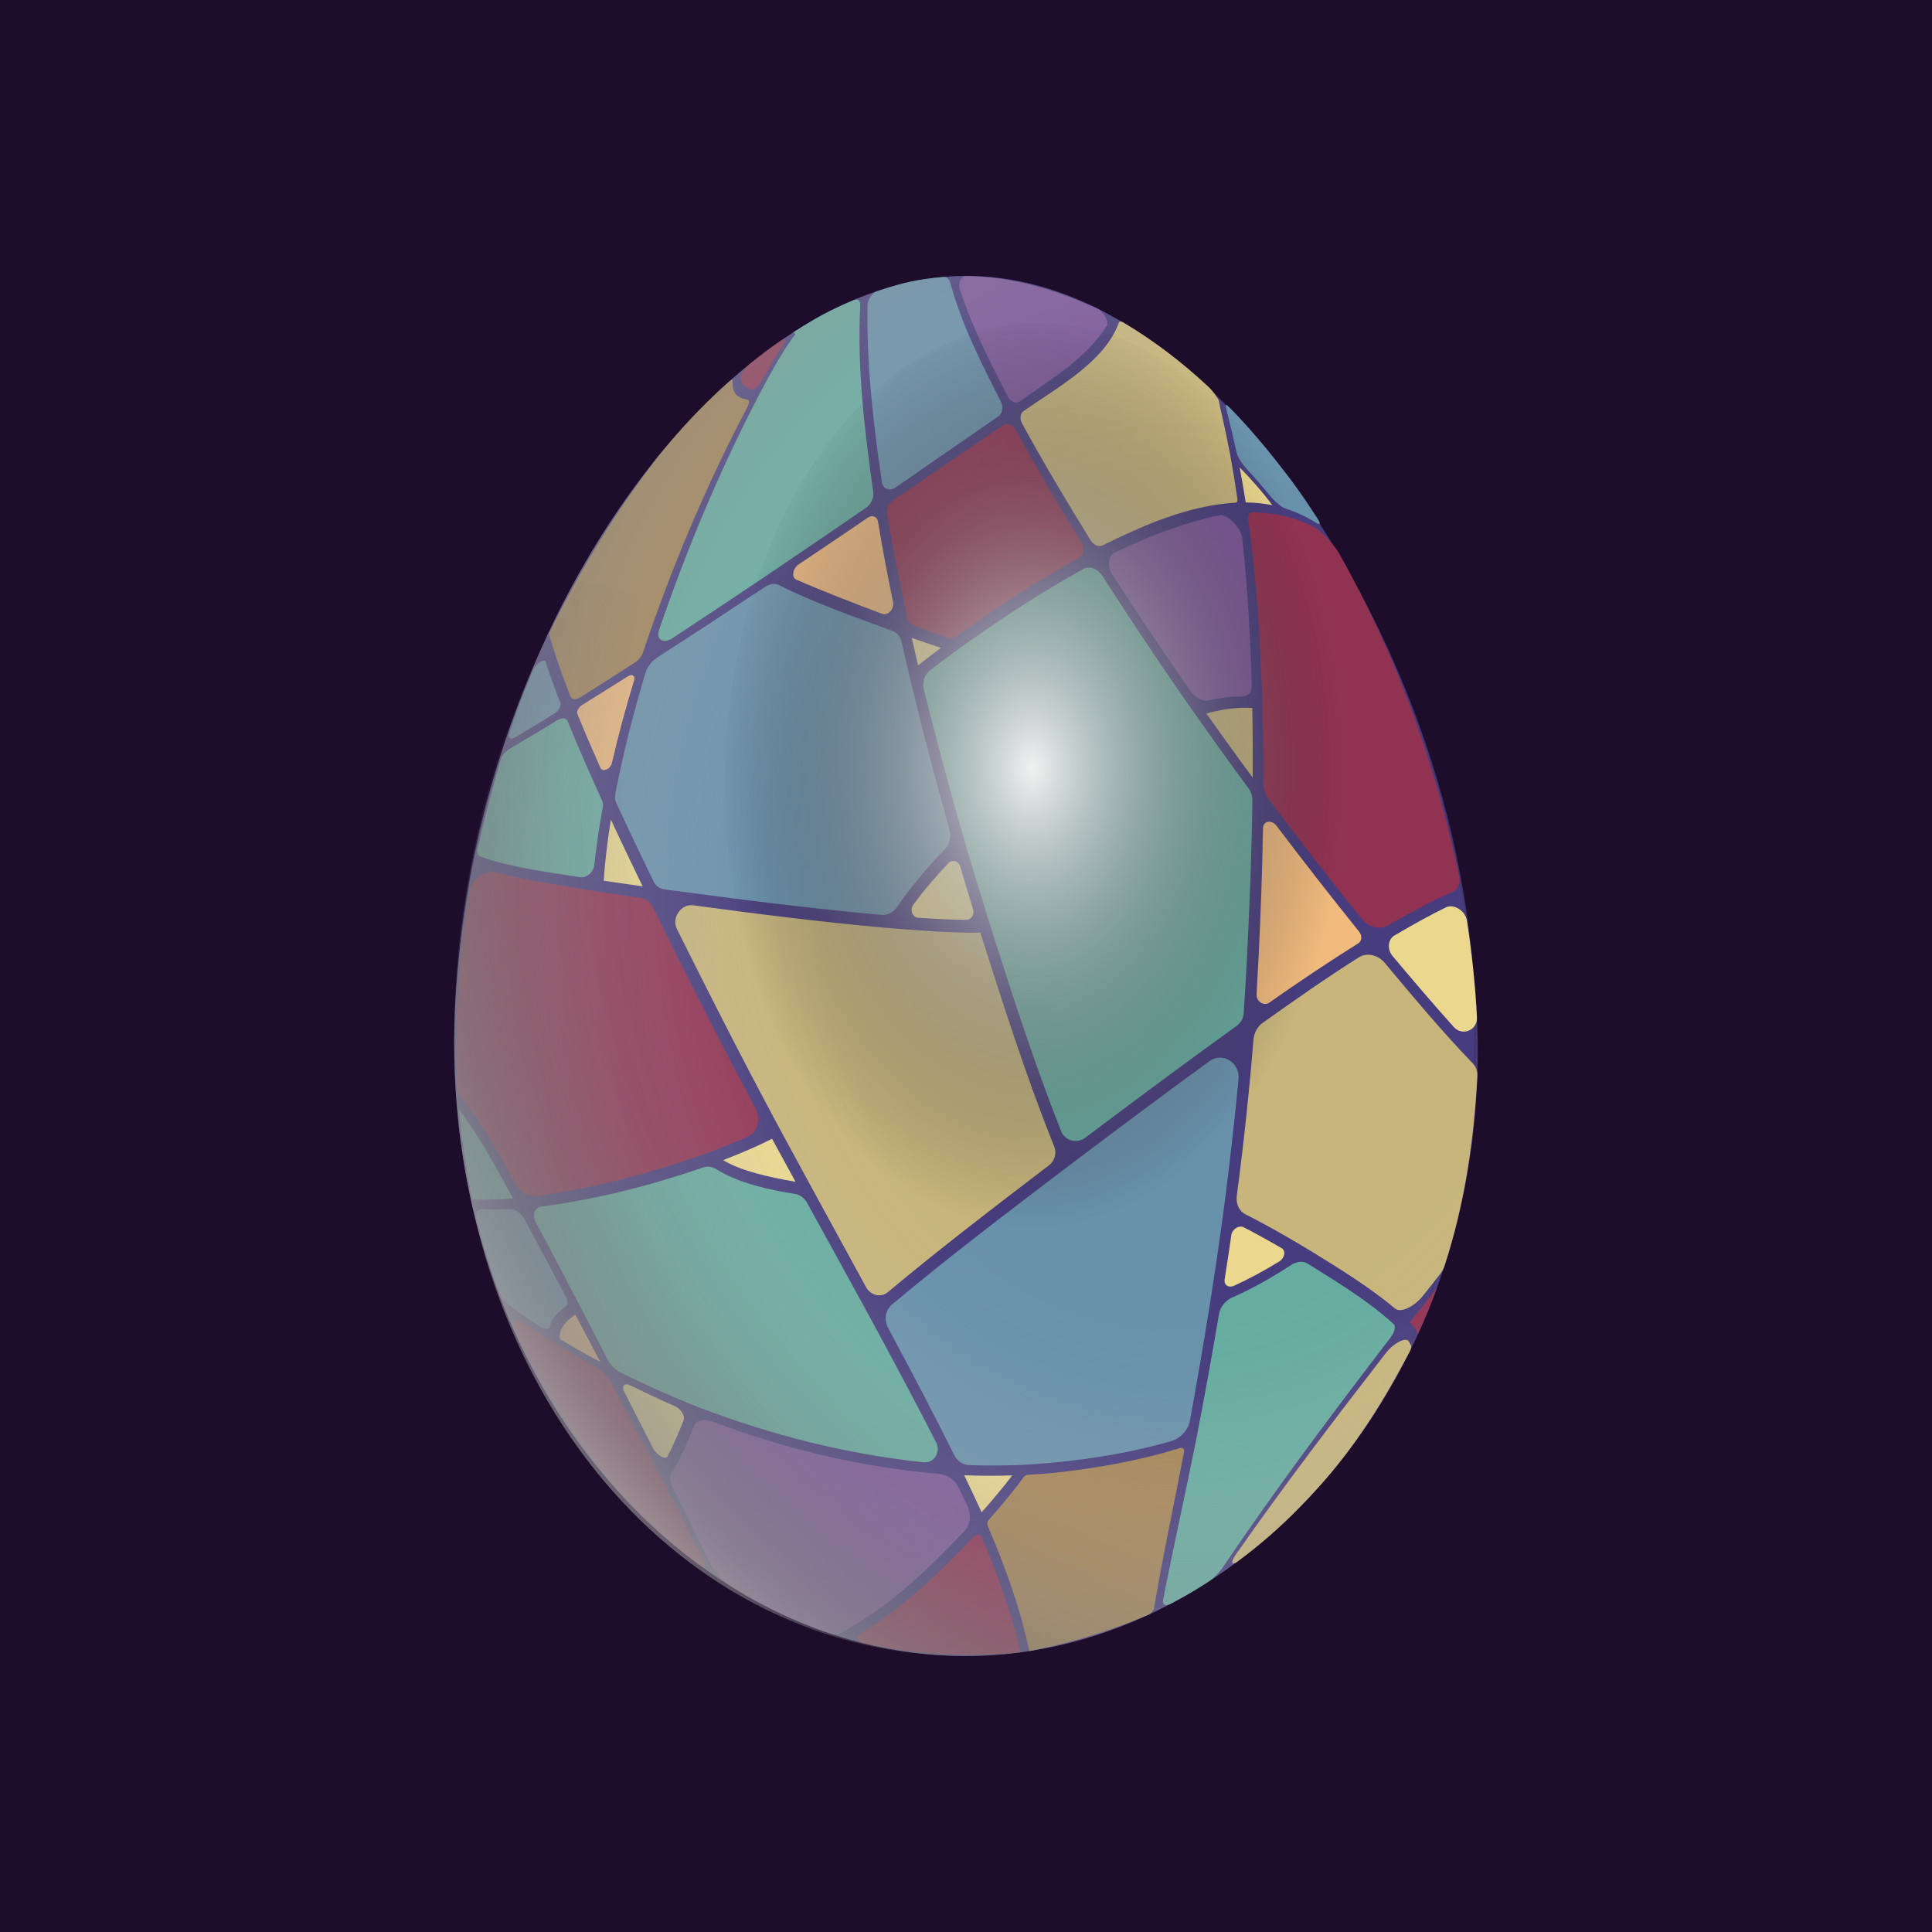 <?xml version="1.0" encoding="UTF-8"?>
<svg xmlns="http://www.w3.org/2000/svg" xmlns:xlink="http://www.w3.org/1999/xlink" viewBox="0 0 700 700">
  <defs>
    <style>
      .cls-1 {
        fill: #a68555;
      }

      .cls-1, .cls-2, .cls-3, .cls-4, .cls-5, .cls-6, .cls-7, .cls-8, .cls-9, .cls-10, .cls-11, .cls-12, .cls-13, .cls-14 {
        stroke-width: 0px;
      }

      .cls-2 {
        fill: #66aca0;
      }

      .cls-3 {
        fill: #6891ab;
      }

      .cls-4 {
        fill: #7d569a;
      }

      .cls-5 {
        fill: #913252;
      }

      .cls-6 {
        fill: #f0ba7d;
      }

      .cls-7 {
        fill: #ebd88e;
      }

      .cls-8 {
        fill: #c7b57b;
      }

      .cls-9 {
        fill: url(#_Безымянный_градиент_16);
      }

      .cls-9, .cls-14 {
        mix-blend-mode: screen;
      }

      .cls-10 {
        fill: #3e346e;
      }

      .cls-11 {
        fill: #473c7d;
      }

      .cls-12 {
        fill: #1d0d2b;
      }

      .cls-13 {
        fill: url(#_Безымянный_градиент_140);
        mix-blend-mode: multiply;
      }

      .cls-15 {
        isolation: isolate;
      }

      .cls-14 {
        fill: url(#_Безымянный_градиент_139);
      }
    </style>
    <radialGradient id="_Безымянный_градиент_140" data-name="Безымянный градиент 140" cx="666.08" cy="937.06" fx="666.08" fy="937.06" r="320.28" gradientTransform="translate(-305.62 -892.42) scale(1.1 1.3)" gradientUnits="userSpaceOnUse">
      <stop offset=".36" stop-color="#f1f2f2" stop-opacity="0"/>
      <stop offset=".42" stop-color="rgba(220, 221, 222, .15)" stop-opacity=".15"/>
      <stop offset=".59" stop-color="rgba(172, 173, 175, .52)" stop-opacity=".52"/>
      <stop offset=".74" stop-color="rgba(137, 138, 141, .78)" stop-opacity=".78"/>
      <stop offset=".87" stop-color="rgba(116, 117, 120, .94)" stop-opacity=".94"/>
      <stop offset=".97" stop-color="#6d6e71"/>
    </radialGradient>
    <radialGradient id="_Безымянный_градиент_16" data-name="Безымянный градиент 16" cx="521.33" cy="361.4" fx="521.33" fy="361.4" r="424.94" gradientTransform="translate(0 -91.52) scale(1 1.03)" gradientUnits="userSpaceOnUse">
      <stop offset=".68" stop-color="#221e1f" stop-opacity="0"/>
      <stop offset=".71" stop-color="rgba(46, 42, 43, .06)" stop-opacity=".06"/>
      <stop offset=".77" stop-color="rgba(79, 76, 77, .23)" stop-opacity=".23"/>
      <stop offset=".86" stop-color="rgba(133, 132, 133, .51)" stop-opacity=".51"/>
      <stop offset=".97" stop-color="rgba(206, 206, 207, .88)" stop-opacity=".88"/>
      <stop offset="1" stop-color="#e6e7e8"/>
    </radialGradient>
    <radialGradient id="_Безымянный_градиент_139" data-name="Безымянный градиент 139" cx="729.56" cy="1523.34" fx="729.56" fy="1523.34" r="106.23" gradientTransform="translate(-406.75 -2113.39) scale(1.07 1.57)" gradientUnits="userSpaceOnUse">
      <stop offset="0" stop-color="#f1f2f2"/>
      <stop offset="1" stop-color="#221e1f" stop-opacity="0"/>
    </radialGradient>
  </defs>
  <g class="cls-15">
    <g id="_Слой_2" data-name="Слой 2">
      <g id="_Слой_3" data-name="Слой 3">
        <g>
          <rect class="cls-12" width="700" height="700"/>
          <g>
            <g>
              <path class="cls-11" d="M534.38,357.73c12.01,137.55-82.62,242.27-184.53,242.27s-194.58-104.56-184.53-242.27c10.35-141.75,101.75-257.73,184.53-257.73s172.45,119.42,184.53,257.73Z"/>
              <g>
                <path class="cls-10" d="M474.33,542.54c-73.82,73.44-174.57,73.9-248.29.05-94.76-107.78-70.41-273,14.22-379.42,28.14-31.88,64.5-62.86,109.45-63.17,44.96-.32,81.49,30.89,109.32,62.8,83.68,106.63,110.67,272.02,15.3,379.74Z"/>
                <g>
                  <path class="cls-11" d="M474,542.89c-73.86,73.14-174.39,73.4-247.96-.3-94.76-107.78-70.41-273,14.22-379.42,28.16-31.82,64.4-62.87,109.33-63.06,44.95-.2,81.07,30.33,109.13,62.31,83.44,106.94,110.35,272.45,15.29,380.48Z"/>
                  <path class="cls-5" d="M352.83,556.62c-12.33,13.28-26.18,26.34-41.64,35.63-1.01.6-.06,2.71,1.38,3.07,19.52,4.1,37.36,5.16,57.18,3.36-3.23-14.38-8.32-28.26-14.01-41.6-.49-1.15-2.04-1.4-2.91-.45Z"/>
                  <path class="cls-1" d="M429.01,526.03c.2-1.05-.52-1.67-1.58-1.34-14.53,4.5-29.46,7.15-44.35,8.82-3.41.38-7.01.62-10.62.82-.61.03-1.19.35-1.57.88-3.01,4.15-7.4,9.56-12.7,15.53-.5.57-.63,1.39-.35,2.05,6.26,14.55,11.77,29.72,15.09,45.42,15.21-2.97,28.91-7.18,43.2-13.17.9-.41,1.86-1.58,2-2.42,3.19-18.9,7.29-37.75,10.88-56.59Z"/>
                  <path class="cls-4" d="M350.62,545.88c-1.08-2.28-2.2-4.64-3.37-7.05-1.34-2.76-4.09-4.57-7.08-4.82-28.16-2.42-55.34-8.94-81.86-18.85-3.26-1.22-6.06-.59-6.95,1.7-2.56,6.58-5.69,13.44-8.28,17.22-.67.97-.46,2.63.54,4.63,4.43,8.84,8.82,17.73,13.08,26.67,1.62,3.39,5.61,7.85,8.89,9.87,11.03,6.83,22.82,12.44,35.11,16.59,1.28.43,2.46.44,3.35,0,17.3-8.73,31.77-22.9,45.15-36.81,2.28-2.37,2.87-6.05,1.42-9.13Z"/>
                  <path class="cls-5" d="M240.31,537.01c-.68-1.32-1.38-2.66-2.08-4.01-5.65-10.85-11.34-21.71-17.04-32.54-1.01-1.91-2.87-3.77-4.81-4.84-4.8-2.65-9.32-5.3-13.54-7.9-.82-.51-1.63-1.02-2.43-1.52-3.32-2.1-6.42-4.15-9.3-6.15-3.65-2.53-6.21-1.8-4.84,1.32,10.15,21.39,21.97,40.17,37.14,58.31,1.62,1.83,4.43,4.84,6.27,6.72,7.15,7.41,15.3,14.51,23.64,20.55,2,1.47,2.78,1,1.75-1.07-4.83-9.67-9.8-19.27-14.76-28.86Z"/>
                  <path class="cls-2" d="M467.72,458.39c-6.56,4.27-14.28,8.7-21.19,11.67-2.48,1.07-4.43,3.46-4.85,5.97-2.43,14.38-5.02,28.78-7.81,43.12-.24,1.23-.48,2.46-.72,3.66-3.77,18.94-8.04,37.87-11.73,56.82-.36,1.87.79,2.47,2.73,1.45,5.63-2.96,8.4-4.58,13.81-8.08,1.75-1.13,3.9-3.35,5.28-5.4,19.08-28.29,39.67-55.71,60.45-82.81,1.65-2.15,2.18-4.22,1.21-5.11-9.34-8.5-20.59-15.3-31.27-21.94-1.53-.95-3.84-.71-5.9.63Z"/>
                  <path class="cls-5" d="M513.88,483.11c2.91-6.41,4.26-9.7,6.72-16.44-2.92,3.66-6.22,7.84-9.82,12.43,1.26,1.37,2.29,2.7,3.1,4.01Z"/>
                  <path class="cls-5" d="M463.36,186.56c-2.96-.56-6.1-.88-9.43-.9-1.27,0-1.89.97-1.66,2.65,2.99,21.53,4.33,43.29,5.06,64.92.04,1.26.07,2.54.11,3.82.22,8.51.32,17.5.3,26.93,0,1.9.72,3.97,2.01,5.69,10.96,14.59,22.16,29.09,33.69,43.27,2.5,3.08,6.54,4.07,9.39,2.41,9.66-5.61,17.53-9.62,23.46-12.21,2.01-.88,2.96-2.96,2.49-5.39-8.8-41.54-22.74-80.14-43.55-117.18-2.02-3.44-6.59-8.31-9.18-9.63-3.23-1.65-6.72-2.99-10.52-3.9-.71-.17-1.43-.33-2.17-.47Z"/>
                  <path class="cls-7" d="M535.12,368.73c-.57-11.77-1.86-23.5-3.62-35.15-.54-3.56-4.72-6.24-7.62-4.82-5.12,2.51-11.37,5.88-18.65,10.18-2.42,1.43-2.72,5.04-.61,7.54,7.27,8.61,14.59,17.28,22.16,25.67,3.06,3.4,8.55,1.08,8.34-3.43Z"/>
                  <path class="cls-6" d="M221.71,276.47c2.3-10.05,5.03-20.15,8.06-29.99.51-1.64-.75-2.42-2.31-1.43-5.72,3.63-11.23,7.08-16.49,10.34-1.3.8-2.15,2.36-1.77,3.29,2.43,5.98,5.22,12.52,8.34,19.55.74,1.67,3.66.47,4.16-1.75Z"/>
                  <path class="cls-4" d="M397.74,111.87c-15.51-6.82-30.54-11.55-47.67-11.87-1.85,0-3.05,2.46-2.35,4.65,4.35,13.57,10.97,26.49,17.43,39.09.96,1.88,3.02,2.64,4.4,1.66,11.03-7.85,24.44-15.85,31.49-27.45.83-1.36-1.19-5.05-3.3-6.09Z"/>
                  <path class="cls-2" d="M275.83,141.58c-.61,1.15-1.23,2.33-1.86,3.55-13.85,26.76-25.45,54.73-35.16,83.06-1.2,3.5,1.49,5.22,4.81,3.04,11.21-7.37,22.41-14.82,33.55-22.31,1.31-.88,2.62-1.76,3.92-2.65,10.91-7.38,21.82-14.82,32.68-22.27,1.86-1.27,2.92-3.74,2.62-5.85-3.16-22.15-5.87-44.94-4.71-67.46.09-1.75-.9-2.57-2.38-1.94-8.76,3.71-13.13,6.04-21.71,11.55.22.33.34.51.57.85-2.96,3.61-7.2,10.72-12.34,20.42Z"/>
                  <path class="cls-2" d="M166.16,401.81c1.22,11.13,2.82,21.77,4.95,32.76,4.41.17,9.38.07,14.82-.34-6.15-11.03-12.08-22.35-19.77-32.42Z"/>
                  <path class="cls-5" d="M253.98,418.6c1.36-.47,2.71-.98,4.02-1.47,4.73-1.77,9.03-3.53,12.69-5.15,3.76-1.67,5.16-6.51,3.04-10.48-12.87-24.05-25.22-48.48-37.27-72.95-.87-1.76-2.46-2.92-4.36-3.2-4.68-.68-9.22-1.36-13.59-2.03-1.32-.2-2.63-.4-3.92-.61-11.69-1.89-23.57-3.72-35.07-6.63-3.85-.98-8.72,2.6-9.45,6.94-3.63,23.74-5.36,46.88-4.48,70.9.09,1.5.76,2.97,1.8,4.22,7.52,9.02,13.29,19.95,18.97,30.31,1.72,3.14,5.33,5.32,8.3,4.91,20.15-2.81,40.05-8.04,59.33-14.75Z"/>
                  <path class="cls-2" d="M218.23,290.24c-4.34-9.58-8.64-19.24-12.6-29.01-.49-1.2-2.06-1.28-3.77-.24-6.24,3.81-12.01,7.26-17.21,10.32-1.49.88-2.78,2.39-3.21,3.8-3.16,10.82-5.93,21.52-8.45,32.51-.29,1.35.24,2.47,1.34,2.85,11.35,3.95,23.86,5.46,35.82,7.35,2.35.37,4.9-1.79,5.18-4.38.66-6.35,1.69-13.49,3.1-21.14.14-.75.07-1.47-.19-2.06Z"/>
                  <path class="cls-5" d="M275.79,138.26c2.85-5.1,5.42-9.41,7.65-12.83,1.22-1.87,1.03-3.07-.32-2.14-4.8,3.3-7.18,5.09-11.88,8.92-1.35,1.1-3.03,3.5-2.95,4.26.29,2.88,1.74,4.14,4.24,4.69.71.16,2.35-1.29,3.25-2.89Z"/>
                  <path class="cls-2" d="M433.64,259.62c-.9-1.27-1.79-2.54-2.68-3.81-2.12-3.04-4.24-6.06-6.28-9.05-8.57-12.51-17.01-25.22-25.18-38-1.71-2.67-4.66-3.87-6.8-2.69-14.66,8.08-28.79,17.32-42.46,26.97-1.56,1.1-3.02,2.17-4.44,3.21-3.31,2.43-6.28,4.66-8.82,6.61-1.97,1.52-2.91,4.26-2.29,6.77,4.3,17.36,8.97,34.74,13.89,51.94.45,1.59.91,3.17,1.38,4.75,2.64,8.97,5.36,17.93,8.15,26.84.48,1.54.96,3.09,1.45,4.62,7.67,24.12,15.53,48.32,24.83,71.9,1.45,3.68,5.76,4.86,8.88,2.5,18.16-13.69,36.44-27.27,54.91-40.57,1.43-1.03,2.33-2.71,2.45-4.57.49-7.4.91-14.73,1.26-21.79.92-18.44,1.64-36.95,1.88-55.43.02-1.45-.51-2.98-1.47-4.28-6.31-8.56-12.55-17.22-18.67-25.92Z"/>
                  <path class="cls-7" d="M447.07,465.86c5.24-2.34,11.08-5.53,16.39-8.78,2.02-1.23,2.51-3.91.9-4.84-4.87-2.83-9.56-5.42-13.71-7.56-1.74-.9-4.19.62-4.51,2.81-.8,5.51-1.61,10.86-2.43,16.07-.32,2.01,1.42,3.17,3.36,2.3Z"/>
                  <path class="cls-7" d="M355.67,547.94c4.54-5.12,8.33-9.74,11.09-13.37-5.67.18-11.5.17-17.42-.06,2.29,4.72,4.4,9.2,6.33,13.43Z"/>
                  <path class="cls-4" d="M427.51,244.87c1.29,1.88,2.6,3.75,3.9,5.61,1.71,2.44,4.45,3.78,6.66,3.27,3.57-.82,7.66-1.42,11.78-1.38,2.26.02,3.76-1.53,3.69-3.91-.55-17.76-1.49-35.66-3.44-53.38-.42-3.85-5.41-8.95-8.23-8.37-13.32,2.74-25.46,7.55-37.98,13.49-2.4,1.14-2.83,4.94-.81,8.09,7.93,12.34,16.12,24.53,24.42,36.59Z"/>
                  <path class="cls-8" d="M453.87,281.74c.06-8.66.01-17.09-.14-25.22-5.84-.46-11.94.68-16.64,2.02,5.51,7.79,11.1,15.53,16.78,23.2Z"/>
                  <path class="cls-7" d="M449.13,169.31c.73,3.75,1.48,7.98,2.22,12.74,3.4.03,6.61.37,9.63.98-3.35-4.58-7.93-9.71-11.85-13.72Z"/>
                  <path class="cls-2" d="M313.85,474.83c-7.11-13.04-14.29-26.05-21.45-39.06-.92-1.68-2.57-2.9-4.33-3.18-9.1-1.43-20.52-3.88-28.49-8.94-1.49-.94-3.24-1.19-4.74-.68-19.06,6.54-38.71,11.6-58.62,14.18-2.57.33-3.57,2.89-2.09,5.66,4.98,9.33,9.9,18.7,14.79,28.09.66,1.27,1.32,2.54,1.99,3.82,3.11,5.99,6.25,12.05,9.36,18.08.91,1.77,2.6,3.46,4.38,4.36,7.8,3.92,16.24,7.78,25.19,11.41,1.28.52,2.59,1.05,3.88,1.54,26.2,9.97,53.08,16.76,80.9,19.71,3.78.4,6.37-3.69,4.54-7.25-7.52-14.7-15.34-29.35-23.22-43.89-.69-1.27-1.4-2.56-2.1-3.85Z"/>
                  <path class="cls-7" d="M279.72,412.59c-4.32,2.25-10.47,4.96-17.72,7.74,6.4,3.91,16.33,6.14,26.24,7.86-2.82-5.15-5.67-10.35-8.52-15.6Z"/>
                  <path class="cls-3" d="M205.02,469.83c-5.03-9.5-10.08-18.99-15.2-28.45-1.06-1.96-3.26-3.36-5.09-3.28-3.55.16-6.89.19-10,.09-1.67-.05-2.55,1.11-2.14,2.78,2.25,9.44,5.18,18.97,8.65,28.03.46,1.22,1.59,2.6,2.94,3.63,3.21,2.46,6.93,5.07,11.11,7.79,1.96,1.28,3.73,1.35,4.01.02.61-2.87,3.05-5.23,5.61-7.06.87-.62.92-2.03.11-3.56Z"/>
                  <path class="cls-3" d="M362.61,145.45c-7.01-13.76-14.26-27.99-18.27-42.93-.37-1.38-1.33-2.27-2.47-2.17-9.61.85-14.46,1.92-24.1,5.18-1.71.58-3.39,3.05-3.43,5.07-.45,21.39,2.11,42.93,5.17,64.02.36,2.49,2.81,3.5,4.93,2.03,12.43-8.59,24.87-17.25,37.29-25.82,1.53-1.05,1.87-3.46.88-5.39Z"/>
                  <path class="cls-3" d="M193.13,242.76c-3.76,9.03-5.51,13.67-8.72,23.16-.54,1.6.7,2.21,2.4,1.18,4.31-2.59,8.99-5.44,13.98-8.53,1.56-.97,2.64-2.87,2.23-3.91-2.14-5.54-3.92-10.5-5.34-14.87-.44-1.35-3.64.78-4.55,2.97Z"/>
                  <path class="cls-3" d="M385.45,423.75c-21,15.96-42.08,31.97-62.3,48.92-2.4,2.01-2.93,5.56-1.35,8.5,8.19,15.27,16.29,30.67,24.01,46.14,1.05,2.11,3.12,3.48,5.41,3.55,6.23.19,12.35.15,18.31-.09,1.51-.06,3.02-.12,4.49-.22,16.9-1.19,34.08-3.69,50.53-8.47,3.12-.91,5.96-4.01,6.54-7.17,2.57-13.96,4.97-27.98,7.21-41.97.22-1.34.43-2.7.64-4.06,1.45-9.27,2.81-18.58,4.07-27.87.2-1.51.41-3.04.61-4.56,1.96-15.1,3.69-30.31,5.12-45.46.57-6.02-5.81-9.98-10.59-6.48-16.45,12.01-32.82,24.21-49.08,36.5-1.21.92-2.42,1.83-3.63,2.75Z"/>
                  <path class="cls-6" d="M456.05,345.87c-.23,4.75-.49,9.48-.77,14.31-.16,2.69,2.63,4.48,4.66,3.06,10.53-7.41,21.27-14.6,32.16-21.43,1.35-.84,1.52-2.79.36-4.23-10.16-12.6-20.17-25.45-29.94-38.36-1.75-2.32-4.87-1.84-4.91.8-.25,15.29-.82,30.6-1.55,45.85Z"/>
                  <path class="cls-3" d="M444.12,147.01c.26,2.1,1.88,7.46,3.88,16.79.34,1.61,1.89,4.18,3.93,6.37,2.66,2.85,5.45,6.03,8,9.19,1.98,2.46,4.36,4.43,5.83,4.9,4.06,1.28,7.75,3.07,11.13,5.18,1.53.95,1.7.29.43-1.65-5.84-8.95-8.9-13.21-15.25-21.22-1.67-2.11-4.57-5.64-6.49-7.88-3.77-4.39-5.69-6.5-9.6-10.54-1.24-1.29-1.93-1.72-1.86-1.14Z"/>
                  <path class="cls-3" d="M344.02,300.51c-6.32-22.44-12.2-45.12-17.33-67.84-.44-1.97-1.69-3.48-3.37-4.1-13.81-5.11-28.07-10.03-41.13-16.61-1.4-.7-3.28-.45-5.05.72-12.91,8.58-25.9,17.1-38.92,25.49-2.05,1.32-3.76,3.51-4.41,5.69-4.24,14.36-8.05,28.96-10.86,43.76-.23,1.19-.11,2.3.32,3.23,4.39,9.55,8.92,19.06,13.52,28.51.76,1.57,2.2,2.62,3.94,2.86,26.1,3.53,52.3,6.91,78.55,9.25,2.28.2,4.5-.94,5.88-3,5.11-7.62,11.89-15.28,17.12-20.71,1.81-1.87,2.46-4.68,1.73-7.26Z"/>
                  <path class="cls-7" d="M218.73,319.12c4.52.67,9.23,1.34,14.11,2.02-4.11-8.46-7.97-16.55-11.52-24.19-1.29,8.1-2.15,15.59-2.59,22.17Z"/>
                  <path class="cls-7" d="M241.83,527.7c1.94-3.64,4.08-8.56,5.88-13.2.58-1.48-1.05-4.08-3.19-5.01-5.55-2.42-10.9-4.94-16.01-7.5-2.21-1.11-3.44.13-2.32,2.31,3.57,6.96,7.05,13.78,10.36,20.32,1.28,2.53,4.54,4.47,5.29,3.07Z"/>
                  <path class="cls-7" d="M340.92,234.73c-3.24-1.05-6.81-2.27-10.58-3.61.74,3.28,1.51,6.6,2.3,9.95,2.31-1.83,5.1-3.96,8.28-6.33Z"/>
                  <path class="cls-6" d="M202.87,485.18c4.5,2.72,9.4,5.5,14.64,8.29-3.02-5.73-6.06-11.49-9.07-17.19-3.4,2.39-6.29,5.54-5.56,8.9Z"/>
                  <path class="cls-5" d="M346.66,230.51c14.18-10.24,29-19.95,44.34-28.41,1.74-.96,2.04-3.59.71-5.76-8.17-13.31-16.17-26.82-23.65-40.58-1.07-1.97-3.13-2.72-4.65-1.68-13.3,9.06-26.6,18.22-39.9,27.3-1.54,1.05-2.44,3.1-2.12,4.93,2.19,12.54,4.67,25.12,7.35,37.57.29,1.34,1.16,2.4,2.33,2.83,4.5,1.65,8.74,3.16,12.4,4.35,1.08.35,2.24.14,3.2-.55Z"/>
                  <path class="cls-7" d="M352.58,329.49c-1.58-5.13-3.14-10.33-4.68-15.56-.6-2.02-2.9-2.66-4.29-1.19-4,4.24-8.7,9.6-12.71,15.08-1.35,1.84-.3,4.56,1.84,4.71,6.43.43,12.23.69,17.32.75,1.82.02,3.1-1.91,2.52-3.79Z"/>
                  <path class="cls-8" d="M454.15,376.66c-1.53,18.86-3.54,37.78-6.03,56.59-.39,2.94.85,5.57,3.2,6.75,6.03,3.03,13.32,7.11,20.7,11.51,1.02.61,2.05,1.22,3.06,1.84,10.36,6.39,21.01,12.94,30.41,20.78,2.05,1.71,7.01-.74,10.16-4.75,2.08-2.65,4.02-5.11,5.8-7.32.9-1.12,1.57-2.28,1.92-3.36,7.33-22.54,10.64-45.41,11.92-69.01.05-1.69-.56-3.26-1.7-4.44-11.18-11.57-21.52-24.01-31.83-36.34-2.48-2.96-6.52-3.9-9.46-2.03-11.88,7.52-23.38,15.59-34.82,23.72-1.9,1.35-3.11,3.62-3.31,6.07Z"/>
                  <path class="cls-8" d="M448.64,565.57c7.87-5.8,15.54-12.53,22.35-19.55,1.87-1.89,4.72-4.93,6.37-6.77,13.63-14.92,24.16-31.91,33.5-49.74.45-.91.58-1.65.35-2.11-.25-.49-.53-.98-.85-1.48-.98-1.53-5.4.66-8.18,4.24-18.54,23.96-36.98,48.12-54.34,72.98-2.14,3.07-1.7,4.32.81,2.44Z"/>
                  <path class="cls-8" d="M370.25,153.31c7.87,14.44,16.33,28.59,24.96,42.53,1.03,1.67,2.89,2.42,4.19,1.79,15.1-7.41,30.98-14.45,48.16-15.5.6-.04.88-.5.77-1.27-.77-5.47-1.58-10.36-2.36-14.65-.16-.88-.32-1.73-.47-2.56-1.73-9.11-3.29-15.2-3.91-18.41-.18-.92-2.26-3.7-3.76-5.11-9.48-8.85-19.83-16.81-31.02-23.39-.74-.44-1.26-.32-1.44.2-5.02,14.09-22.46,23.55-34.53,32.01-1.17.82-1.46,2.74-.58,4.35Z"/>
                  <path class="cls-1" d="M232.97,236.39c10.21-30.4,22.75-60.3,37.79-88.87.79-1.5.83-2.61.11-2.72-3.75-.61-5.72-2.32-5.41-6.93.03-.51-.46-.36-1.31.4-7.58,6.7-14.86,14.21-21.39,21.94-1.21,1.41-3.03,3.6-4.07,4.88-15.54,20.06-28.2,40.89-39.38,63.67-.27.58-.37,1.07-.28,1.4,1.68,5.95,4.22,13.36,7.67,22.22.45,1.16,2.02,1.25,3.74.17,6.21-3.91,12.79-8.1,19.64-12.52,1.32-.85,2.43-2.27,2.89-3.65Z"/>
                  <path class="cls-6" d="M314.48,187.53c-8.34,5.68-16.71,11.33-25.09,16.95-2.19,1.47-2.72,4.72-.86,5.54,10.14,4.47,20.64,8.39,31,12.36,2.18.83,4.57-1.67,4.04-4.23-2.01-9.67-3.85-19.43-5.46-29.17-.3-1.84-2.05-2.53-3.63-1.45Z"/>
                  <path class="cls-8" d="M283.35,410.54c3.37,6.24,6.72,12.42,10.05,18.51.49.9.98,1.8,1.47,2.69,6.3,11.52,12.61,23.05,18.89,34.58,1.64,3.02,5.39,3.96,7.83,1.92,19.04-15.91,38.79-31,58.5-46.04,2.05-1.56,2.85-4.38,1.88-6.79-10.2-25.34-18.5-51.45-26.77-77.49-.73,0-1.45.02-2.22.02-7.45-.01-16.9-.53-27.65-1.41-1.54-.13-3.09-.26-4.68-.4-23.24-2.07-46.45-5-69.55-8.12-4.3-.58-7.85,4.53-5.87,8.53,11.68,23.48,23.59,46.91,35.98,70.02.71,1.33,1.43,2.66,2.15,3.98Z"/>
                </g>
              </g>
            </g>
            <g>
              <path class="cls-13" d="M349.86,100c-82.78,0-174.18,115.98-184.53,257.73-10.05,137.71,82.62,242.27,184.53,242.27s196.53-104.72,184.53-242.27c-12.07-138.32-98.3-257.73-184.53-257.73Z"/>
              <path class="cls-9" d="M349.63,600c28.6,0,55.67-8.27,79.85-22.97,15.96-60.76,5.46-139.19-33.95-212.92-45.35-84.85-117.15-141.34-184.96-153.6-28.63,41.83-45.99,106.03-45.99,165.36,0,129.61,82.85,224.13,185.05,224.13Z"/>
              <ellipse class="cls-14" cx="376.7" cy="284.22" rx="114.08" ry="167.2"/>
            </g>
          </g>
        </g>
      </g>
    </g>
  </g>
</svg>